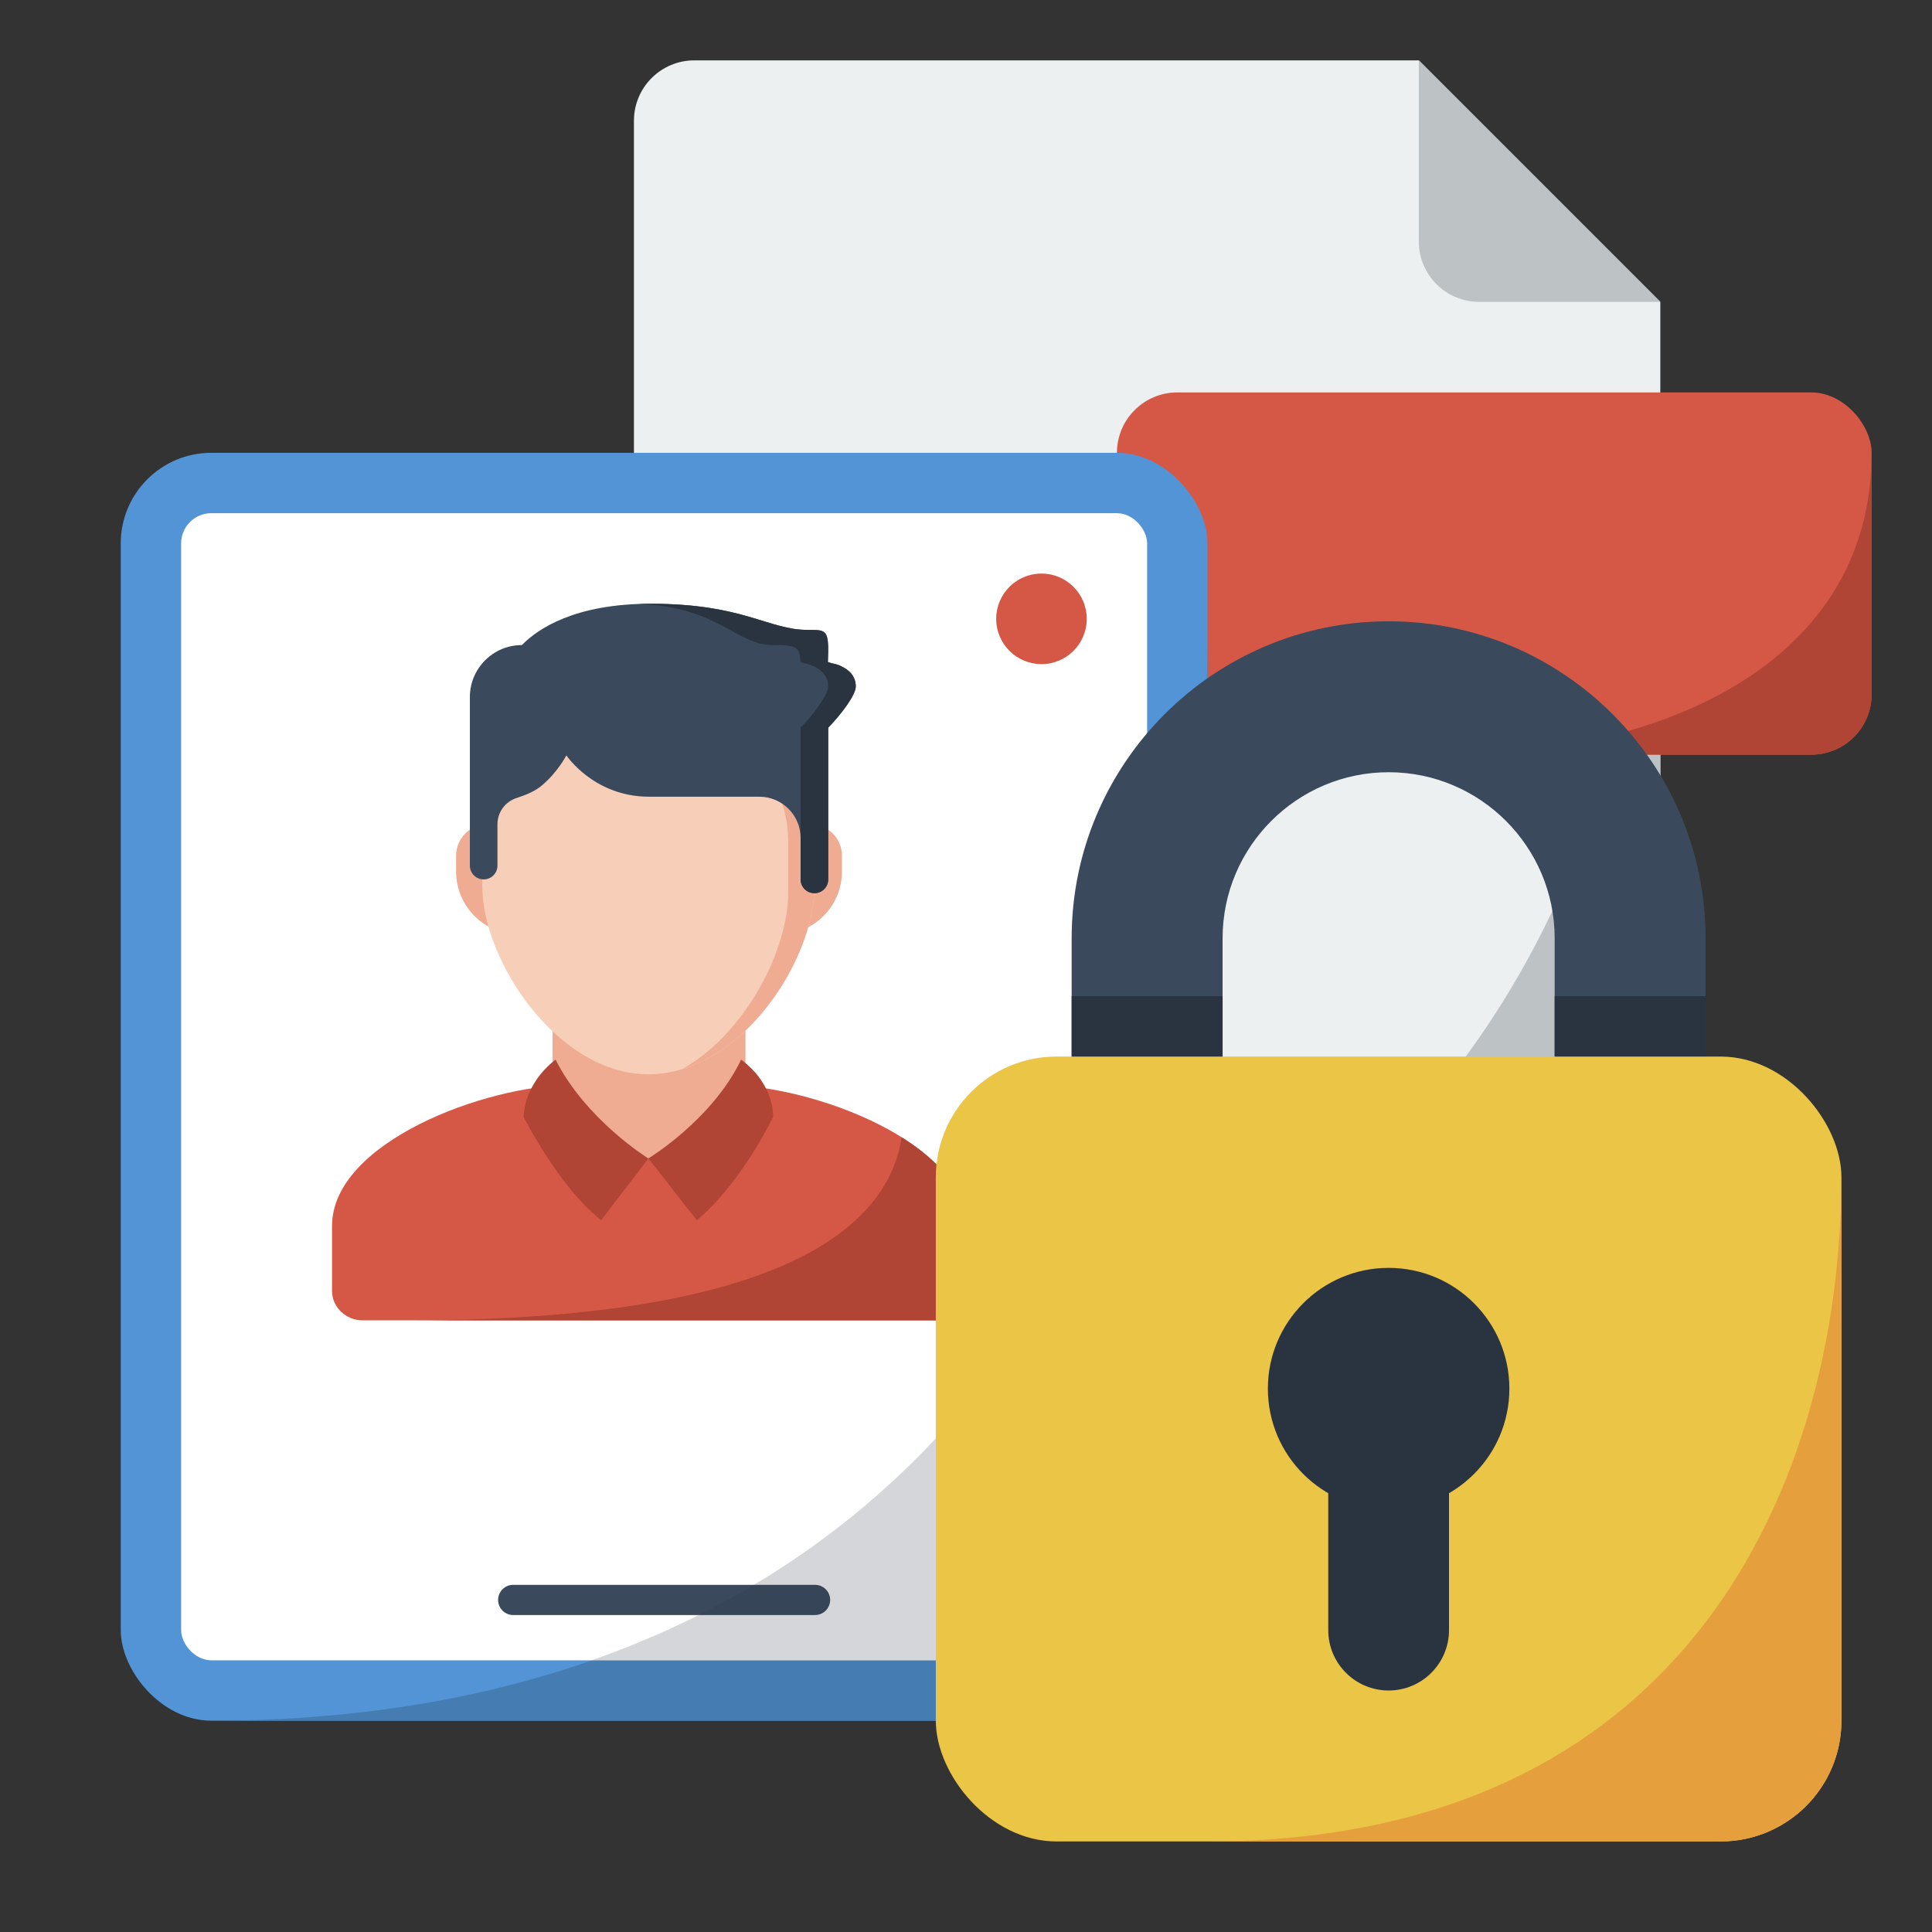 <?xml version="1.0" encoding="UTF-8"?><svg id="d" xmlns="http://www.w3.org/2000/svg" width="64" height="64" viewBox="0 0 64 64"><rect x="0" y="0" width="64" height="64" fill="#333333" stroke="none"/><path d="M47,2h-24c-1.105,0-2,.895-2,2v38c0,1.105.895,2,2,2h30c1.105,0,2-.895,2-2V10l-8-8Z" fill="#edf0f1" fill-rule="evenodd"/><path d="M55,10h-6c-1.105,0-2-.895-2-2V2l4,4,4,4Z" fill="#bdc2c5" fill-rule="evenodd"/><path d="M55,14c0,13-7,31-27,31h27V14Z" fill="#bdc2c5" fill-rule="evenodd"/><rect x="37" y="13" width="25" height="12" rx="2" ry="2" fill="#d55846"/><path d="M62,15c0,7-7,10-14,10h12c1.105,0,2-.895,2-2v-8Z" fill="#b04536" fill-rule="evenodd"/><rect x="4" y="15" width="36" height="42" rx="3" ry="3" fill="#5294d5"/><path d="M40,21c0,22-12,36-33,36h30c1.657,0,3-1.343,3-3V21Z" fill="#457db3" fill-rule="evenodd"/><rect x="6" y="17" width="32" height="38" rx="1" ry="1" fill="#fff"/><path d="M27,53.5h-10c-.276,0-.5-.224-.5-.5s.224-.5.5-.5h10c.276,0,.5.224.5.5s-.224.5-.5.5Z" fill="#3a4a5c"/><path d="M19.599,55h17.401c.552,0,1-.448,1-1v-18.76c-2.992,9.659-9.28,16.564-18.401,19.76Z" fill="#2a3441" fill-rule="evenodd" opacity=".2"/><path d="M32,42.77v-2.158c0-2.774-5.101-4.668-7.95-4.668h-5.147c-2.803,0-7.904,1.893-7.904,4.668v2.158c0,.528.46.969,1.011.969h18.978c.551,0,1.011-.44,1.011-.969h0Z" fill="#d55846" fill-rule="evenodd"/><rect x="18.304" y="31.918" width="6.391" height="6.456" fill="#efac92"/><path d="M16.152,27.304h10.696c.576,0,1.043.468,1.043,1.043v.522c0,1.152-.935,2.087-2.087,2.087h-8.609c-1.152,0-2.087-.935-2.087-2.087v-.522c0-.576.468-1.043,1.043-1.043Z" fill="#efac92"/><path d="M21.477,23.207h0c3.04,0,5.501,2.032,5.501,4.527v1.617c0,2.494-2.461,6.236-5.501,6.236h0c-2.992,0-5.501-3.741-5.501-6.236v-1.617c0-2.494,2.509-4.527,5.501-4.527h0Z" fill="#f7cfb8" fill-rule="evenodd"/><path d="M21.477,23.207c-.147,0-.293.009-.437.019,2.838.187,5.071,2.201,5.071,4.652v1.668c0,1.976-1.453,4.704-3.504,5.867,2.497-.762,4.371-3.886,4.371-6.062v-1.617c0-2.494-2.461-4.527-5.501-4.527Z" fill="#efac92" fill-rule="evenodd"/><path d="M27.823,22.049c-.132-.059-.273-.069-.4-.119,0-.011.003-.024.003-.034.039-1.046-.034-1.029-.665-1.029-1.316,0-2.114-.867-5.207-.867-2.517,0-3.737.828-4.266,1.369-.951,0-1.723.771-1.723,1.723v5.582c0,.252.204.457.457.457s.457-.204.457-.457v-1.37c0-.403.262-.746.624-.866.304-.101.608-.215.852-.423.537-.456.806-.993.806-.993,0,0,.913,1.37,2.739,1.37h3.652c.756,0,1.37.613,1.37,1.37v1.37c0,.252.204.457.457.457s.457-.204.457-.457v-5.026c.436-.448.913-1.083.913-1.365q0-.457-.524-.69Z" fill="#3a4a5c" fill-rule="evenodd"/><path d="M27.823,22.049c-.132-.059-.273-.069-.4-.119,0-.011.003-.024.003-.034.039-1.046-.034-1.029-.665-1.029-1.316,0-2.114-.867-5.207-.867-.145,0-.284.003-.42.009,2.688.086,3.232,1.361,4.475,1.361.631,0,.904,0,.904.526,0,.01-.002.024-.003.034.128.05.268.06.4.119q.524.233.524.69c0,.282-.477.917-.913,1.365v5.026c0,.252.204.457.457.457s.457-.204.457-.457v-5.026c.436-.448.913-1.083.913-1.365q0-.457-.524-.69Z" fill="#2a3441" fill-rule="evenodd"/><path d="M18.403,35.101c-1.101.864-1.055,1.91-1.055,1.91.826,1.546,1.744,2.773,2.57,3.41.505-.682,1.055-1.364,1.56-2.046,0,0-2.065-1.273-3.074-3.273h0Z" fill="#b04536" fill-rule="evenodd"/><path d="M24.552,35.101c1.147.864,1.055,1.91,1.055,1.91-.78,1.546-1.744,2.773-2.524,3.41-.551-.682-1.055-1.364-1.606-2.046,0,0,2.111-1.273,3.074-3.273h0Z" fill="#b04536" fill-rule="evenodd"/><path d="M30.989,43.739c.551,0,1.011-.44,1.011-.969v-2.158c0-1.157-.889-2.16-2.13-2.937-.377,2.402-2.88,6.057-16.339,6.064h17.458Z" fill="#b04536" fill-rule="evenodd"/><circle cx="34.5" cy="20.5" r="1.5" fill="#d55846"/><path d="M53.3,40.5h-14.6c-1.765,0-3.2-1.436-3.2-3.2v-6.219c0-5.79,4.71-10.5,10.5-10.5s10.5,4.71,10.5,10.5v6.219c0,1.765-1.436,3.2-3.2,3.2ZM40.5,35.5h11v-4.419c0-3.032-2.468-5.5-5.5-5.5s-5.5,2.468-5.5,5.5v4.419Z" fill="#3a4a5c"/><path d="M53.3,41.419h-14.6c-1.765,0-3.2-1.39-3.2-3.099v-5.32h5v3.419h11v-3.419h5v5.32c0,1.709-1.436,3.099-3.2,3.099Z" fill="#2a3441"/><rect x="31" y="35" width="30" height="26" rx="4" ry="4" fill="#eac546"/><circle cx="46" cy="46" r="4" fill="#2a3441"/><path d="M44,49h4v5c0,1.104-.896,2-2,2h0c-1.104,0-2-.896-2-2v-5h0Z" fill="#2a3441"/><path d="M61,38.919c0,10.081-5,22.081-21,22.081h17c2.209,0,4-1.791,4-4v-18.081Z" fill="#e69f3d"/></svg>